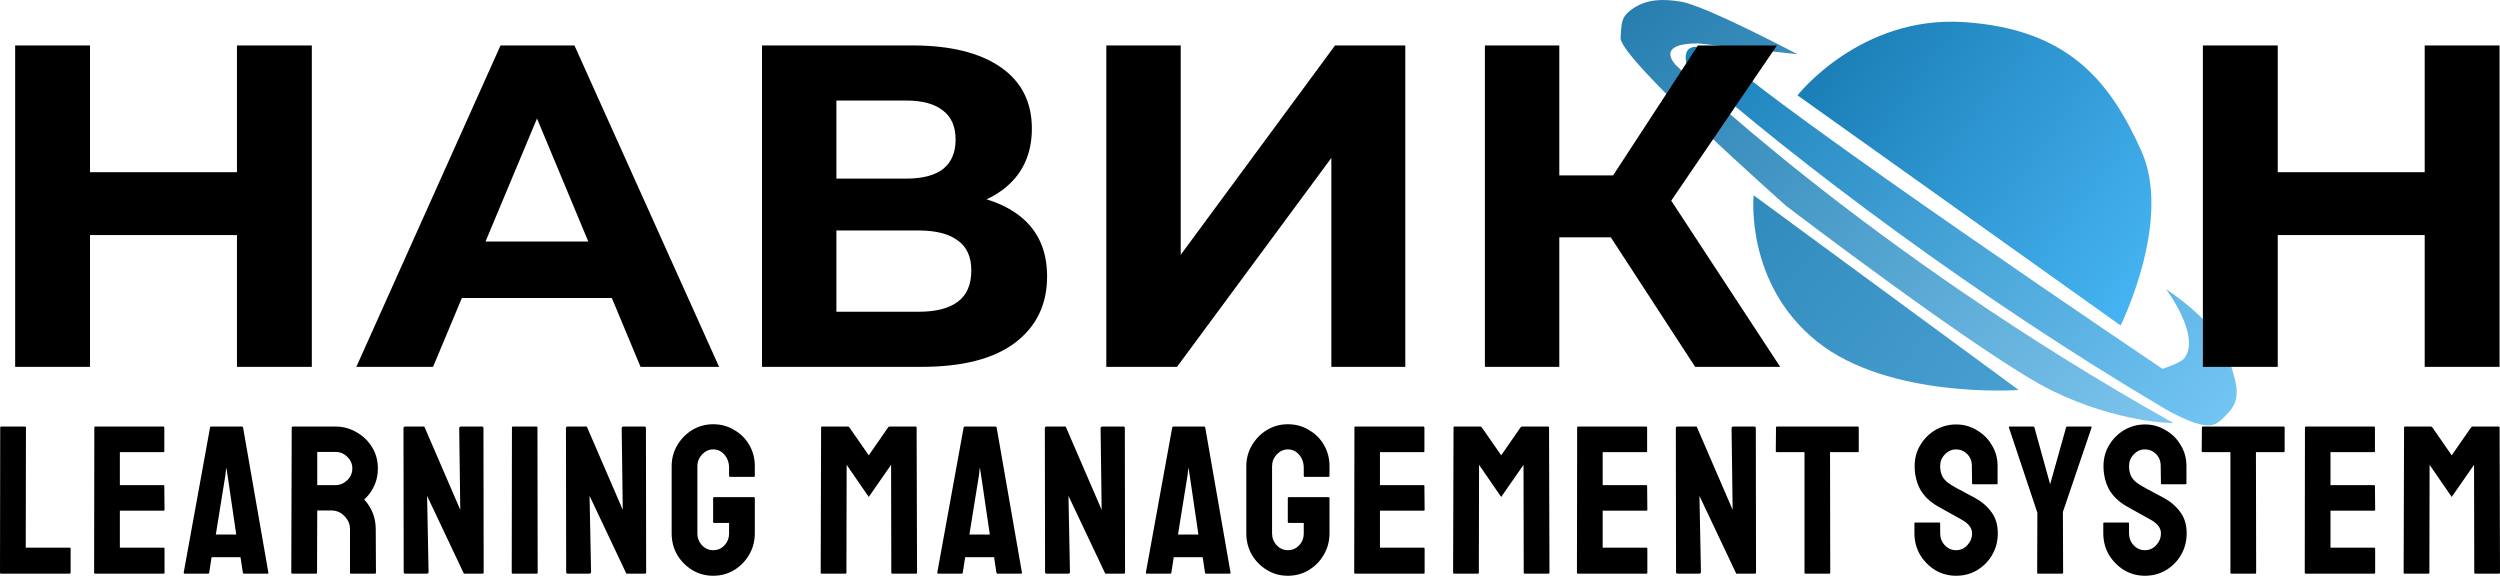 <svg width="165" height="38" viewBox="0 0 165 38" fill="none" xmlns="http://www.w3.org/2000/svg">
<path d="M0.056 37.861C0.019 37.861 0 37.837 0 37.791L0.014 28.223C0.014 28.177 0.037 28.153 0.084 28.153H1.643C1.689 28.153 1.713 28.177 1.713 28.223L1.699 36.145H4.591C4.638 36.145 4.661 36.168 4.661 36.215V37.791C4.661 37.837 4.638 37.861 4.591 37.861H0.056ZM6.268 37.861C6.231 37.861 6.212 37.837 6.212 37.791L6.226 28.209C6.226 28.172 6.245 28.153 6.282 28.153H10.789C10.826 28.153 10.845 28.177 10.845 28.223V29.785C10.845 29.822 10.826 29.841 10.789 29.841H7.911V32.017H10.789C10.826 32.017 10.845 32.035 10.845 32.072L10.859 33.648C10.859 33.686 10.84 33.704 10.803 33.704H7.911V36.145H10.803C10.84 36.145 10.859 36.168 10.859 36.215V37.805C10.859 37.842 10.84 37.861 10.803 37.861H6.268ZM12.124 37.791L13.865 28.209C13.875 28.172 13.898 28.153 13.935 28.153H15.971C16.009 28.153 16.032 28.172 16.041 28.209L17.712 37.791C17.721 37.837 17.703 37.861 17.656 37.861H16.098C16.06 37.861 16.037 37.837 16.027 37.791L15.873 36.773H13.964L13.809 37.791C13.8 37.837 13.777 37.861 13.739 37.861H12.181C12.143 37.861 12.124 37.837 12.124 37.791ZM14.244 35.28H15.592L15.017 31.361L14.932 30.845L14.876 31.361L14.244 35.28ZM19.281 37.861C19.244 37.861 19.225 37.837 19.225 37.791L19.253 28.209C19.253 28.172 19.272 28.153 19.309 28.153H22.145C22.651 28.153 23.114 28.279 23.535 28.53C23.965 28.772 24.307 29.102 24.56 29.52C24.813 29.929 24.939 30.394 24.939 30.915C24.939 31.259 24.887 31.57 24.785 31.849C24.681 32.119 24.56 32.352 24.419 32.547C24.279 32.733 24.153 32.872 24.04 32.965C24.546 33.523 24.799 34.178 24.799 34.932L24.813 37.791C24.813 37.837 24.789 37.861 24.742 37.861H23.156C23.118 37.861 23.1 37.847 23.1 37.819V34.932C23.1 34.597 22.978 34.309 22.735 34.067C22.501 33.816 22.211 33.69 21.864 33.69H20.938L20.924 37.791C20.924 37.837 20.905 37.861 20.868 37.861H19.281ZM20.938 32.017H22.145C22.435 32.017 22.693 31.91 22.917 31.696C23.142 31.482 23.254 31.222 23.254 30.915C23.254 30.617 23.142 30.362 22.917 30.148C22.702 29.934 22.445 29.827 22.145 29.827H20.938V32.017ZM26.756 37.861C26.681 37.861 26.644 37.828 26.644 37.763L26.63 28.265C26.63 28.191 26.667 28.153 26.742 28.153H28.005L30.378 33.648L30.308 28.265C30.308 28.191 30.35 28.153 30.434 28.153H31.824C31.88 28.153 31.908 28.191 31.908 28.265L31.922 37.777C31.922 37.833 31.899 37.861 31.852 37.861H30.617L28.188 32.728L28.286 37.749C28.286 37.823 28.244 37.861 28.16 37.861H26.756ZM33.844 37.861C33.797 37.861 33.774 37.837 33.774 37.791L33.788 28.209C33.788 28.172 33.806 28.153 33.844 28.153H35.416C35.454 28.153 35.472 28.172 35.472 28.209L35.486 37.791C35.486 37.837 35.468 37.861 35.43 37.861H33.844ZM37.479 37.861C37.404 37.861 37.367 37.828 37.367 37.763L37.353 28.265C37.353 28.191 37.391 28.153 37.465 28.153H38.729L41.102 33.648L41.031 28.265C41.031 28.191 41.074 28.153 41.158 28.153H42.548C42.604 28.153 42.632 28.191 42.632 28.265L42.646 37.777C42.646 37.833 42.622 37.861 42.576 37.861H41.34L38.911 32.728L39.01 37.749C39.01 37.823 38.968 37.861 38.883 37.861H37.479ZM47.066 38C46.561 38 46.102 37.874 45.69 37.623C45.279 37.372 44.946 37.038 44.694 36.619C44.45 36.191 44.329 35.717 44.329 35.197V30.776C44.329 30.273 44.45 29.813 44.694 29.395C44.946 28.967 45.279 28.628 45.69 28.377C46.112 28.125 46.57 28 47.066 28C47.581 28 48.044 28.125 48.456 28.377C48.877 28.618 49.21 28.948 49.453 29.367C49.696 29.785 49.818 30.255 49.818 30.776V31.417C49.818 31.454 49.795 31.473 49.748 31.473H48.175C48.138 31.473 48.119 31.454 48.119 31.417V30.887C48.119 30.534 48.016 30.241 47.81 30.008C47.614 29.776 47.366 29.66 47.066 29.66C46.795 29.66 46.551 29.771 46.336 29.994C46.13 30.218 46.027 30.478 46.027 30.776V35.197C46.027 35.504 46.13 35.769 46.336 35.992C46.542 36.206 46.785 36.312 47.066 36.312C47.366 36.312 47.614 36.206 47.81 35.992C48.016 35.778 48.119 35.513 48.119 35.197V34.513H47.136C47.09 34.513 47.066 34.49 47.066 34.444V32.882C47.066 32.835 47.09 32.812 47.136 32.812H49.762C49.799 32.812 49.818 32.835 49.818 32.882V35.197C49.818 35.717 49.692 36.191 49.439 36.619C49.196 37.038 48.868 37.372 48.456 37.623C48.044 37.874 47.581 38 47.066 38ZM54.221 37.861C54.184 37.861 54.165 37.837 54.165 37.791L54.193 28.209C54.193 28.172 54.212 28.153 54.249 28.153H55.962C55.999 28.153 56.032 28.172 56.06 28.209L57.338 30.05L58.615 28.209C58.643 28.172 58.676 28.153 58.714 28.153H60.44C60.478 28.153 60.497 28.172 60.497 28.209L60.525 37.791C60.525 37.837 60.506 37.861 60.469 37.861H58.882C58.845 37.861 58.826 37.837 58.826 37.791L58.812 30.678L57.338 32.798L55.878 30.678L55.864 37.791C55.864 37.837 55.845 37.861 55.807 37.861H54.221ZM61.86 37.791L63.601 28.209C63.61 28.172 63.633 28.153 63.671 28.153H65.707C65.744 28.153 65.767 28.172 65.777 28.209L67.448 37.791C67.457 37.837 67.438 37.861 67.391 37.861H65.833C65.796 37.861 65.772 37.837 65.763 37.791L65.609 36.773H63.699L63.545 37.791C63.535 37.837 63.512 37.861 63.474 37.861H61.916C61.879 37.861 61.86 37.837 61.86 37.791ZM63.98 35.28H65.328L64.752 31.361L64.668 30.845L64.612 31.361L63.98 35.28ZM69.087 37.861C69.012 37.861 68.974 37.828 68.974 37.763L68.96 28.265C68.96 28.191 68.998 28.153 69.073 28.153H70.336L72.709 33.648L72.639 28.265C72.639 28.191 72.681 28.153 72.765 28.153H74.155C74.211 28.153 74.239 28.191 74.239 28.265L74.253 37.777C74.253 37.833 74.23 37.861 74.183 37.861H72.948L70.519 32.728L70.617 37.749C70.617 37.823 70.575 37.861 70.491 37.861H69.087ZM75.627 37.791L77.368 28.209C77.377 28.172 77.401 28.153 77.438 28.153H79.474C79.511 28.153 79.535 28.172 79.544 28.209L81.215 37.791C81.224 37.837 81.205 37.861 81.159 37.861H79.6C79.563 37.861 79.539 37.837 79.53 37.791L79.376 36.773H77.466L77.312 37.791C77.302 37.837 77.279 37.861 77.242 37.861H75.683C75.646 37.861 75.627 37.837 75.627 37.791ZM77.747 35.28H79.095L78.519 31.361L78.435 30.845L78.379 31.361L77.747 35.28ZM84.995 38C84.49 38 84.031 37.874 83.619 37.623C83.207 37.372 82.875 37.038 82.623 36.619C82.379 36.191 82.257 35.717 82.257 35.197V30.776C82.257 30.273 82.379 29.813 82.623 29.395C82.875 28.967 83.207 28.628 83.619 28.377C84.04 28.125 84.499 28 84.995 28C85.51 28 85.973 28.125 86.385 28.377C86.806 28.618 87.138 28.948 87.382 29.367C87.625 29.785 87.747 30.255 87.747 30.776V31.417C87.747 31.454 87.723 31.473 87.677 31.473H86.104C86.067 31.473 86.048 31.454 86.048 31.417V30.887C86.048 30.534 85.945 30.241 85.739 30.008C85.543 29.776 85.295 29.66 84.995 29.66C84.724 29.66 84.48 29.771 84.265 29.994C84.059 30.218 83.956 30.478 83.956 30.776V35.197C83.956 35.504 84.059 35.769 84.265 35.992C84.471 36.206 84.714 36.312 84.995 36.312C85.295 36.312 85.543 36.206 85.739 35.992C85.945 35.778 86.048 35.513 86.048 35.197V34.513H85.065C85.019 34.513 84.995 34.49 84.995 34.444V32.882C84.995 32.835 85.019 32.812 85.065 32.812H87.691C87.728 32.812 87.747 32.835 87.747 32.882V35.197C87.747 35.717 87.621 36.191 87.368 36.619C87.124 37.038 86.797 37.372 86.385 37.623C85.973 37.874 85.51 38 84.995 38ZM89.434 37.861C89.397 37.861 89.378 37.837 89.378 37.791L89.392 28.209C89.392 28.172 89.411 28.153 89.448 28.153H93.955C93.992 28.153 94.011 28.177 94.011 28.223V29.785C94.011 29.822 93.992 29.841 93.955 29.841H91.077V32.017H93.955C93.992 32.017 94.011 32.035 94.011 32.072L94.025 33.648C94.025 33.686 94.006 33.704 93.969 33.704H91.077V36.145H93.969C94.006 36.145 94.025 36.168 94.025 36.215V37.805C94.025 37.842 94.006 37.861 93.969 37.861H89.434ZM95.961 37.861C95.924 37.861 95.905 37.837 95.905 37.791L95.933 28.209C95.933 28.172 95.952 28.153 95.99 28.153H97.702C97.74 28.153 97.772 28.172 97.8 28.209L99.078 30.05L100.356 28.209C100.384 28.172 100.417 28.153 100.454 28.153H102.181C102.218 28.153 102.237 28.172 102.237 28.209L102.265 37.791C102.265 37.837 102.246 37.861 102.209 37.861H100.622C100.585 37.861 100.566 37.837 100.566 37.791L100.552 30.678L99.078 32.798L97.618 30.678L97.604 37.791C97.604 37.837 97.585 37.861 97.548 37.861H95.961ZM104.134 37.861C104.096 37.861 104.078 37.837 104.078 37.791L104.092 28.209C104.092 28.172 104.11 28.153 104.148 28.153H108.655C108.692 28.153 108.711 28.177 108.711 28.223V29.785C108.711 29.822 108.692 29.841 108.655 29.841H105.777V32.017H108.655C108.692 32.017 108.711 32.035 108.711 32.072L108.725 33.648C108.725 33.686 108.706 33.704 108.669 33.704H105.777V36.145H108.669C108.706 36.145 108.725 36.168 108.725 36.215V37.805C108.725 37.842 108.706 37.861 108.669 37.861H104.134ZM110.732 37.861C110.656 37.861 110.619 37.828 110.619 37.763L110.605 28.265C110.605 28.191 110.642 28.153 110.717 28.153H111.981L114.354 33.648L114.283 28.265C114.283 28.191 114.326 28.153 114.41 28.153H115.8C115.856 28.153 115.884 28.191 115.884 28.265L115.898 37.777C115.898 37.833 115.874 37.861 115.828 37.861H114.592L112.164 32.728L112.262 37.749C112.262 37.823 112.22 37.861 112.135 37.861H110.732ZM119.153 37.861C119.115 37.861 119.097 37.837 119.097 37.791V29.841H117.272C117.225 29.841 117.202 29.818 117.202 29.771L117.216 28.209C117.216 28.172 117.234 28.153 117.272 28.153H122.607C122.653 28.153 122.677 28.172 122.677 28.209V29.771C122.677 29.818 122.658 29.841 122.621 29.841H120.782L120.796 37.791C120.796 37.837 120.777 37.861 120.739 37.861H119.153ZM129.104 38C128.598 38 128.135 37.874 127.714 37.623C127.303 37.363 126.97 37.024 126.717 36.605C126.474 36.178 126.352 35.708 126.352 35.197V34.555C126.352 34.509 126.376 34.485 126.422 34.485H127.995C128.033 34.485 128.051 34.509 128.051 34.555V35.197C128.051 35.504 128.154 35.769 128.36 35.992C128.566 36.206 128.814 36.312 129.104 36.312C129.395 36.312 129.642 36.201 129.848 35.978C130.054 35.755 130.157 35.494 130.157 35.197C130.157 34.853 129.932 34.555 129.483 34.304C129.333 34.22 129.1 34.09 128.781 33.913C128.463 33.737 128.163 33.569 127.882 33.411C127.368 33.114 126.984 32.742 126.731 32.296C126.489 31.84 126.366 31.329 126.366 30.762C126.366 30.241 126.493 29.776 126.745 29.367C126.998 28.948 127.331 28.618 127.742 28.377C128.163 28.135 128.617 28.014 129.104 28.014C129.6 28.014 130.054 28.14 130.466 28.39C130.887 28.632 131.22 28.962 131.462 29.381C131.715 29.79 131.841 30.25 131.841 30.762V31.905C131.841 31.942 131.823 31.961 131.785 31.961H130.213C130.176 31.961 130.157 31.942 130.157 31.905L130.143 30.762C130.143 30.436 130.04 30.171 129.834 29.966C129.628 29.762 129.385 29.66 129.104 29.66C128.814 29.66 128.566 29.771 128.36 29.994C128.154 30.208 128.051 30.464 128.051 30.762C128.051 31.068 128.117 31.324 128.247 31.529C128.379 31.733 128.617 31.928 128.963 32.114C129.011 32.142 129.1 32.193 129.23 32.268C129.371 32.333 129.521 32.412 129.679 32.505C129.839 32.589 129.979 32.663 130.101 32.728C130.232 32.793 130.311 32.835 130.339 32.854C130.808 33.114 131.178 33.435 131.448 33.816C131.72 34.188 131.855 34.648 131.855 35.197C131.855 35.727 131.729 36.206 131.476 36.633C131.234 37.052 130.901 37.386 130.48 37.637C130.068 37.879 129.609 38 129.104 38ZM134.495 37.861C134.467 37.861 134.453 37.842 134.453 37.805L134.467 33.844L132.586 28.209C132.577 28.172 132.591 28.153 132.628 28.153H134.186C134.233 28.153 134.261 28.172 134.27 28.209L135.309 31.961L136.362 28.209C136.372 28.172 136.395 28.153 136.432 28.153H138.005C138.043 28.153 138.057 28.172 138.047 28.209L136.151 33.788L136.166 37.805C136.166 37.842 136.147 37.861 136.109 37.861H134.495ZM141.569 38C141.063 38 140.6 37.874 140.179 37.623C139.768 37.363 139.435 37.024 139.182 36.605C138.939 36.178 138.817 35.708 138.817 35.197V34.555C138.817 34.509 138.841 34.485 138.887 34.485H140.46C140.498 34.485 140.516 34.509 140.516 34.555V35.197C140.516 35.504 140.619 35.769 140.825 35.992C141.031 36.206 141.279 36.312 141.569 36.312C141.859 36.312 142.107 36.201 142.313 35.978C142.519 35.755 142.622 35.494 142.622 35.197C142.622 34.853 142.397 34.555 141.948 34.304C141.798 34.22 141.565 34.09 141.246 33.913C140.928 33.737 140.628 33.569 140.347 33.411C139.833 33.114 139.449 32.742 139.196 32.296C138.953 31.84 138.831 31.329 138.831 30.762C138.831 30.241 138.957 29.776 139.21 29.367C139.463 28.948 139.796 28.618 140.207 28.377C140.628 28.135 141.082 28.014 141.569 28.014C142.065 28.014 142.519 28.14 142.93 28.39C143.352 28.632 143.685 28.962 143.927 29.381C144.18 29.79 144.306 30.25 144.306 30.762V31.905C144.306 31.942 144.288 31.961 144.25 31.961H142.678C142.641 31.961 142.622 31.942 142.622 31.905L142.607 30.762C142.607 30.436 142.505 30.171 142.299 29.966C142.093 29.762 141.849 29.66 141.569 29.66C141.279 29.66 141.031 29.771 140.825 29.994C140.619 30.208 140.516 30.464 140.516 30.762C140.516 31.068 140.582 31.324 140.712 31.529C140.844 31.733 141.082 31.928 141.428 32.114C141.475 32.142 141.565 32.193 141.695 32.268C141.835 32.333 141.986 32.412 142.144 32.505C142.304 32.589 142.444 32.663 142.565 32.728C142.697 32.793 142.776 32.835 142.804 32.854C143.272 33.114 143.642 33.435 143.913 33.816C144.185 34.188 144.32 34.648 144.32 35.197C144.32 35.727 144.194 36.206 143.941 36.633C143.699 37.052 143.366 37.386 142.944 37.637C142.533 37.879 142.074 38 141.569 38ZM147.263 37.861C147.226 37.861 147.207 37.837 147.207 37.791V29.841H145.382C145.336 29.841 145.312 29.818 145.312 29.771L145.326 28.209C145.326 28.172 145.345 28.153 145.382 28.153H150.717C150.764 28.153 150.787 28.172 150.787 28.209V29.771C150.787 29.818 150.769 29.841 150.731 29.841H148.892L148.906 37.791C148.906 37.837 148.888 37.861 148.85 37.861H147.263ZM152.169 37.861C152.132 37.861 152.113 37.837 152.113 37.791L152.127 28.209C152.127 28.172 152.146 28.153 152.183 28.153H156.69C156.727 28.153 156.746 28.177 156.746 28.223V29.785C156.746 29.822 156.727 29.841 156.69 29.841H153.812V32.017H156.69C156.727 32.017 156.746 32.035 156.746 32.072L156.76 33.648C156.76 33.686 156.741 33.704 156.704 33.704H153.812V36.145H156.704C156.741 36.145 156.76 36.168 156.76 36.215V37.805C156.76 37.842 156.741 37.861 156.704 37.861H152.169ZM158.696 37.861C158.659 37.861 158.64 37.837 158.64 37.791L158.668 28.209C158.668 28.172 158.687 28.153 158.724 28.153H160.437C160.474 28.153 160.507 28.172 160.536 28.209L161.813 30.05L163.091 28.209C163.119 28.172 163.152 28.153 163.189 28.153H164.916C164.953 28.153 164.972 28.172 164.972 28.209L165 37.791C165 37.837 164.981 37.861 164.944 37.861H163.357C163.32 37.861 163.301 37.837 163.301 37.791L163.287 30.678L161.813 32.798L160.353 30.678L160.339 37.791C160.339 37.837 160.32 37.861 160.283 37.861H158.696Z" fill="black"/>
<path d="M118.636 6.293L139.959 21.481C139.959 21.481 143.398 14.577 141.335 9.975C139.271 5.372 136.52 1.921 129.641 1.46C122.763 1 118.636 6.293 118.636 6.293Z" fill="url(#paint0_linear_424_51)"/>
<path d="M142.955 19.081C142.955 19.081 145.266 22.133 144.179 23.629C143.945 23.951 142.724 24.345 142.724 24.345C142.724 24.345 117.176 7.16 113.526 3.58C110.606 2.148 111.336 4.296 111.336 4.296C118.636 10.741 130.521 19.686 142.955 27.021C143.432 27.302 144.379 27.768 144.914 27.925C146.038 28.255 146.308 28.062 147.099 27.209C148.058 26.174 147.473 24.978 147.099 23.629C146.461 21.33 142.955 19.081 142.955 19.081Z" fill="url(#paint1_linear_424_51)"/>
<path d="M118.636 3.58L112.067 2.864C109.147 2.864 110.607 4.296 110.607 4.296C110.607 4.296 123.016 16.468 143.45 27.925C143.45 27.925 139.8 27.925 135.42 25.776C131.041 23.628 117.904 13.604 117.904 13.604C117.904 13.604 106.844 3.832 106.958 2.486C107.039 1.529 106.932 1.134 107.788 0.555C108.725 -0.079 109.787 -0.078 110.943 0.109C112.553 0.369 118.636 3.58 118.636 3.58Z" fill="url(#paint2_linear_424_51)"/>
<path d="M115.74 12.889L133.234 25.74C133.234 25.74 124.666 26.359 119.905 22.527C115.145 18.695 115.74 12.889 115.74 12.889Z" fill="url(#paint3_linear_424_51)"/>
<path d="M15.639 3H20.58V24.212H15.639V3ZM5.941 24.212H1V3H5.941V24.212ZM16.005 15.515H5.575V11.364H16.005V15.515ZM23.519 24.212L33.035 3H37.914L47.46 24.212H42.276L34.468 5.485H36.42L28.582 24.212H23.519ZM28.277 19.666L29.589 15.939H40.568L41.91 19.666H28.277ZM50.292 24.212V3H60.234C62.715 3 64.646 3.475 66.029 4.424C67.411 5.374 68.103 6.727 68.103 8.485C68.103 10.222 67.452 11.576 66.151 12.545C64.85 13.495 63.121 13.97 60.966 13.97L61.545 12.697C63.945 12.697 65.805 13.171 67.127 14.121C68.448 15.07 69.109 16.444 69.109 18.242C69.109 20.101 68.397 21.565 66.974 22.636C65.571 23.686 63.518 24.212 60.814 24.212H50.292ZM55.202 20.575H60.631C61.769 20.575 62.633 20.353 63.223 19.909C63.813 19.464 64.107 18.777 64.107 17.848C64.107 16.959 63.813 16.303 63.223 15.879C62.633 15.434 61.769 15.212 60.631 15.212H55.202V20.575ZM55.202 11.788H59.807C60.885 11.788 61.698 11.576 62.247 11.151C62.796 10.707 63.07 10.06 63.07 9.212C63.07 8.364 62.796 7.727 62.247 7.303C61.698 6.859 60.885 6.636 59.807 6.636H55.202V11.788ZM73.016 24.212V3H77.927V16.818L88.113 3H92.749V24.212H87.869V10.424L77.683 24.212H73.016ZM111.88 24.212L105.231 14L109.227 11.606L117.492 24.212H111.88ZM98.003 24.212V3H102.914V24.212H98.003ZM101.48 15.666V11.576H108.922V15.666H101.48ZM109.684 14.151L105.14 13.606L112.063 3H117.278L109.684 14.151ZM160.03 3H164.97V24.212H160.03V3ZM150.331 24.212H145.39V3H150.331V24.212ZM160.396 15.515H149.965V11.364H160.396V15.515Z" fill="black"/>
<defs>
<linearGradient id="paint0_linear_424_51" x1="143.857" y1="19.409" x2="116.962" y2="-0.518" gradientUnits="userSpaceOnUse">
<stop stop-color="#49B8F7"/>
<stop offset="1" stop-color="#1273A9"/>
</linearGradient>
<linearGradient id="paint1_linear_424_51" x1="98.334" y1="0.12" x2="146.509" y2="41.951" gradientUnits="userSpaceOnUse">
<stop stop-color="#006EAB"/>
<stop offset="1" stop-color="#86D3FE"/>
</linearGradient>
<linearGradient id="paint2_linear_424_51" x1="99.819" y1="-4.646" x2="143.26" y2="42.231" gradientUnits="userSpaceOnUse">
<stop stop-color="#1670A2"/>
<stop offset="1" stop-color="#90D6FD"/>
</linearGradient>
<linearGradient id="paint3_linear_424_51" x1="79.679" y1="-18.463" x2="162.476" y2="50.764" gradientUnits="userSpaceOnUse">
<stop stop-color="#005C8F"/>
<stop offset="1" stop-color="#6FC5F5"/>
</linearGradient>
</defs>
</svg>
